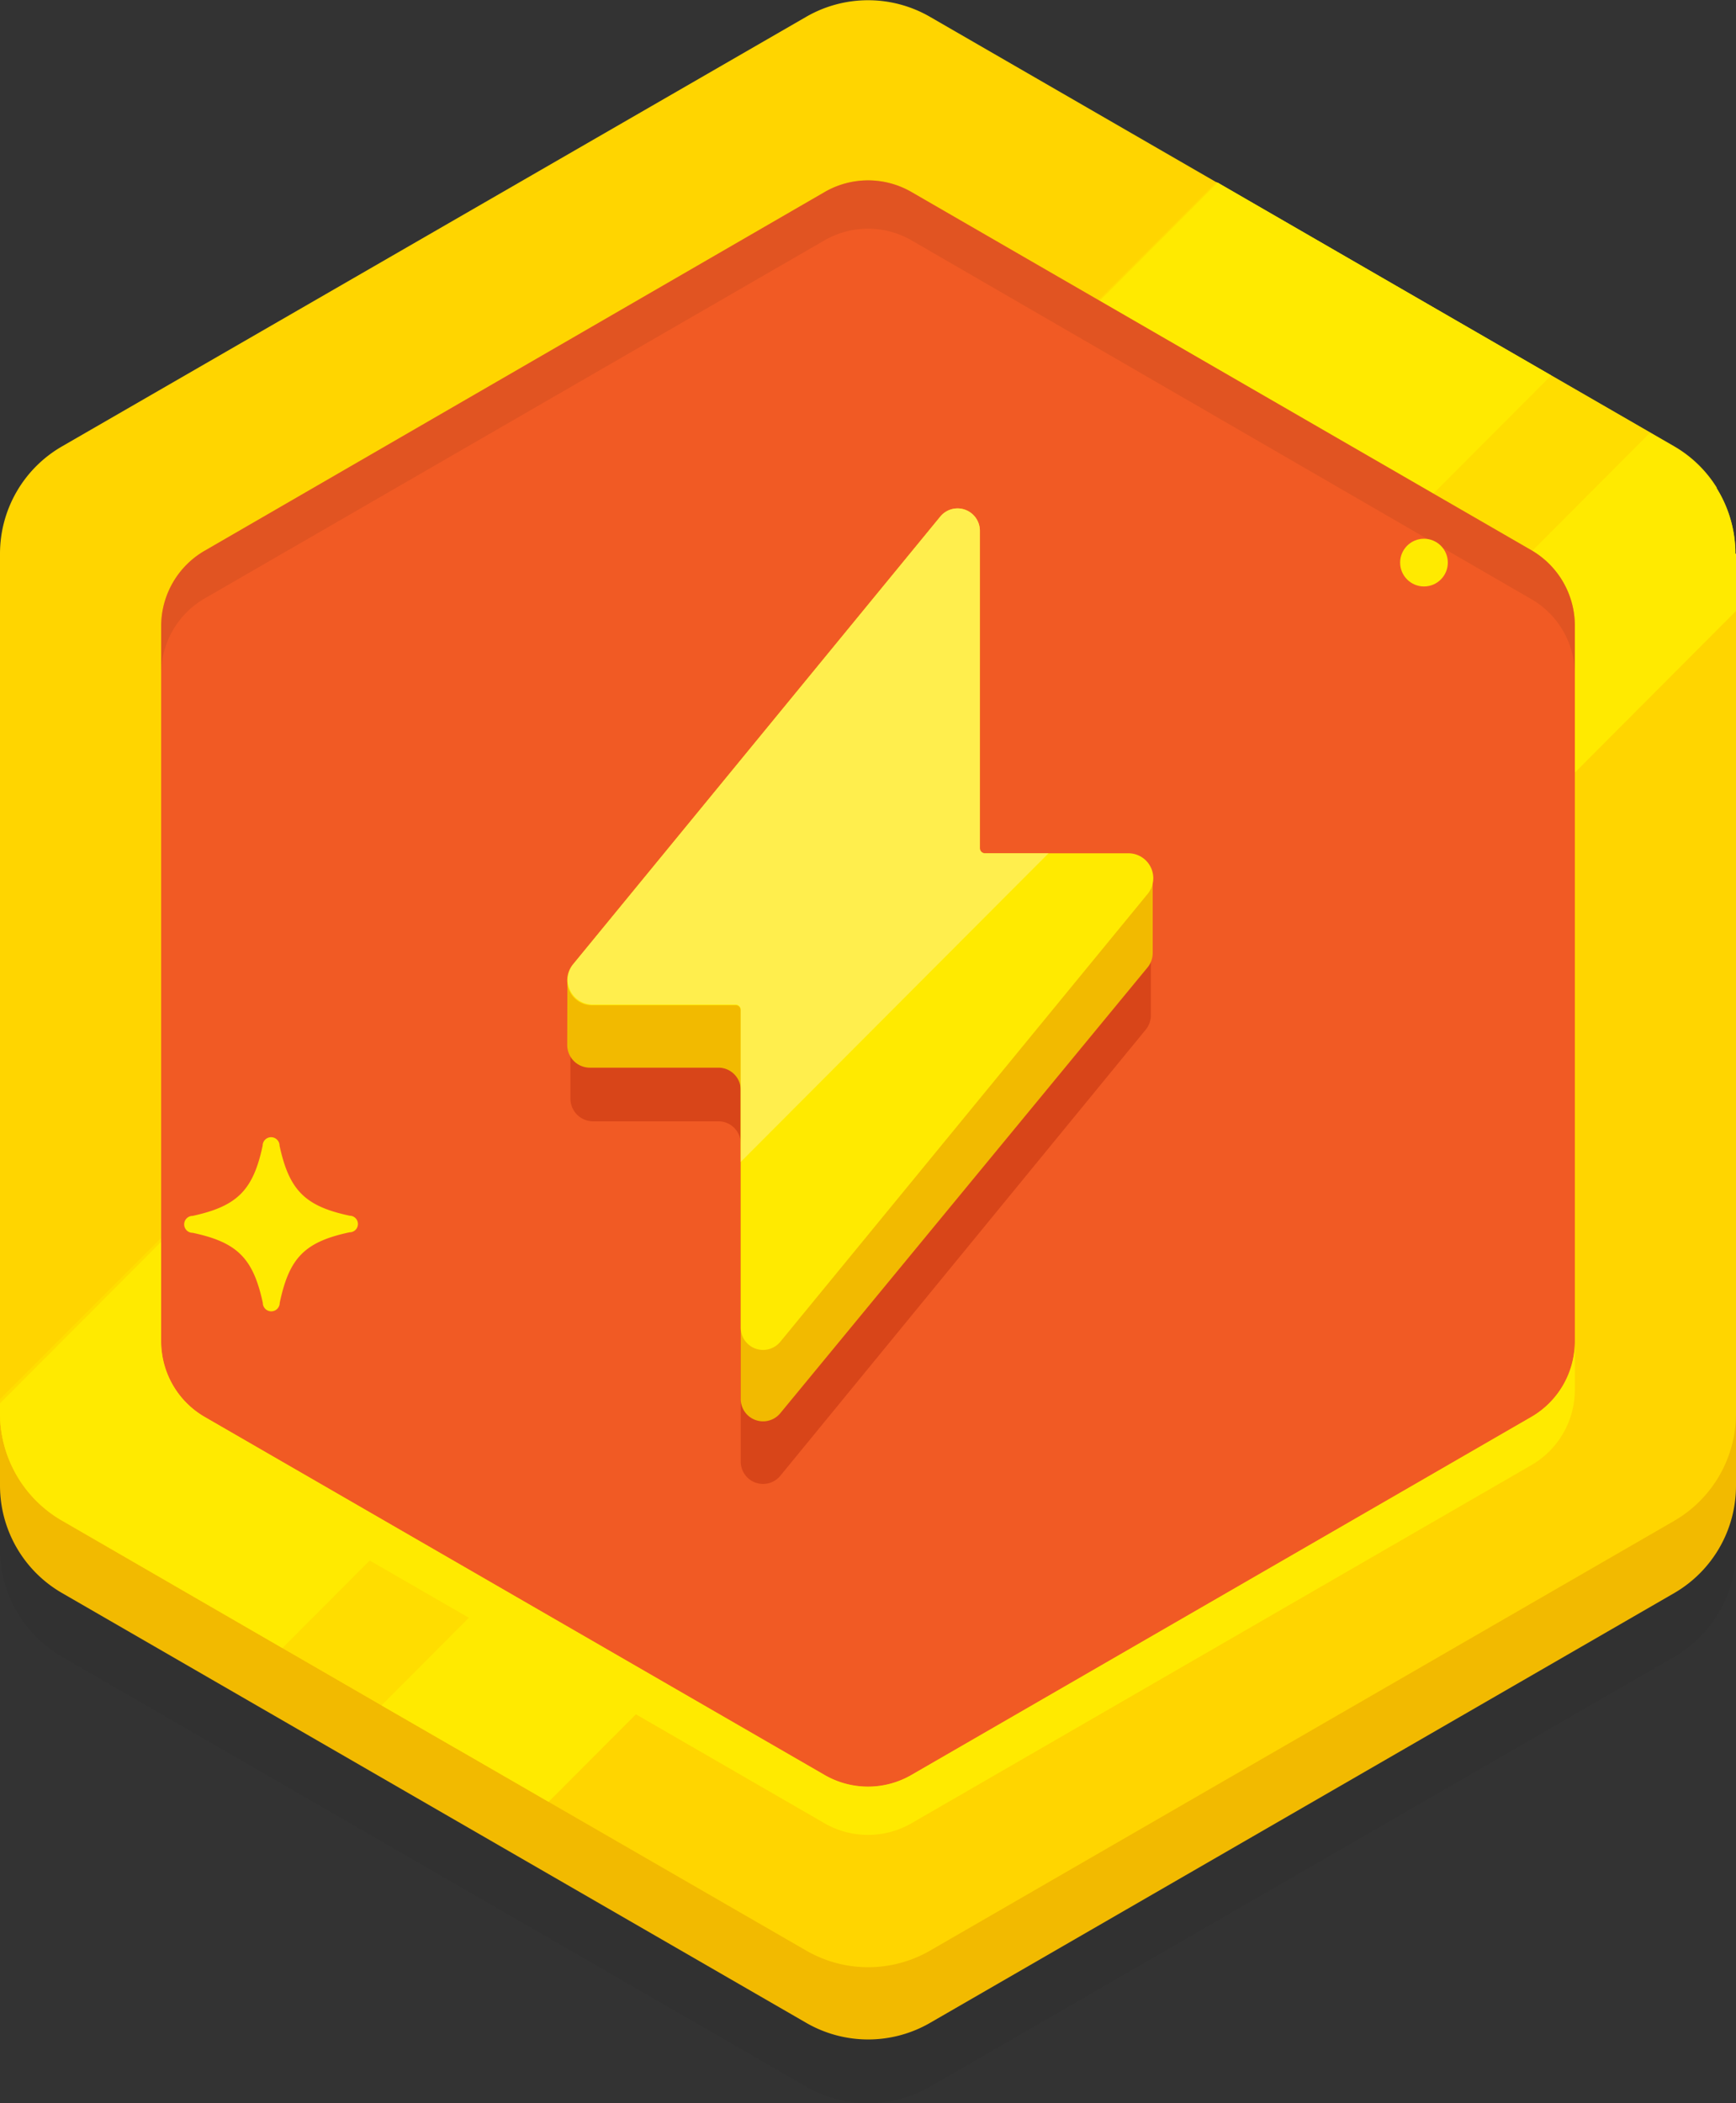 <svg xmlns="http://www.w3.org/2000/svg" viewBox="0 0 102.65 124.3"><rect x="0" y="0" width="102.65" height="124.3" fill="#333333" stroke="none"/><defs><style>.cls-1{isolation:isolate;}.cls-2{opacity:0.04;}.cls-2,.cls-8{mix-blend-mode:multiply;}.cls-3{fill:#f2ba00;}.cls-4{fill:#ffd500;}.cls-5{fill:#fd0;}.cls-6{fill:#ffea00;}.cls-7{fill:#f15a24;}.cls-8{opacity:0.07;}.cls-9{fill:#d84519;}.cls-10{fill:#ffee4d;}</style></defs><title>challenge_badgebadge</title><g class="cls-1"><g id="Layer_2" data-name="Layer 2"><g id="Layer_4" data-name="Layer 4"><path class="cls-2" d="M102.65,40.77v50.8A7.33,7.33,0,0,1,99,97.92l-44,25.4a7.32,7.32,0,0,1-7.33,0L27,111.39,3.67,97.92A7.33,7.33,0,0,1,0,91.57V40.77a7.33,7.33,0,0,1,3.67-6.35L47.66,9A7.32,7.32,0,0,1,55,9L71.93,18.8,99,34.42a7.36,7.36,0,0,1,3.67,6.35Z"/><path class="cls-3" d="M102.65,37V87.8A7.33,7.33,0,0,1,99,94.15l-44,25.4a7.32,7.32,0,0,1-7.33,0L27,107.62,3.67,94.15A7.33,7.33,0,0,1,0,87.8V37a7.33,7.33,0,0,1,3.67-6.35l44-25.4a7.32,7.32,0,0,1,7.33,0L71.93,15,99,30.66A7.36,7.36,0,0,1,102.65,37Z"/><path class="cls-4" d="M102.65,32.73v50.8A7.33,7.33,0,0,1,99,89.88l-44,25.4a7.32,7.32,0,0,1-7.33,0l-15.22-8.78L27,103.35l-4.44-2.56L16.7,97.4l-13-7.52A7.32,7.32,0,0,1,0,83.53V32.73a7.32,7.32,0,0,1,3.67-6.35L47.66,1A7.32,7.32,0,0,1,55,1l16.94,9.78,0,0h0l19.75,11.4,5.86,3.38,1.4.81a7.35,7.35,0,0,1,3.66,6.35Z"/><path class="cls-5" d="M101.52,28.83,27,103.35,3.67,89.88A7.33,7.33,0,0,1,0,83.53v-.84L71.93,10.76,99,26.38A7.19,7.19,0,0,1,101.52,28.83Z"/><path class="cls-6" d="M91.72,22.19,16.7,97.4l-13-7.52A7.32,7.32,0,0,1,0,83.53v-.59L72,10.79h0Z"/><path class="cls-6" d="M102.65,32.73v3.38L32.44,106.49,27,103.35l-4.44-2.56,75-75.21,1.4.81a7.35,7.35,0,0,1,3.66,6.35Z"/><path class="cls-3" d="M51.33,105.6a5.14,5.14,0,0,1-2.57-.69L12.1,83.74a5.15,5.15,0,0,1-2.57-4.45V37a5.15,5.15,0,0,1,2.57-4.45L48.76,11.35a5.13,5.13,0,0,1,5.14,0L90.55,32.52A5.15,5.15,0,0,1,93.12,37V79.29a5.15,5.15,0,0,1-2.57,4.45L53.89,104.91A5.14,5.14,0,0,1,51.33,105.6Z"/><path class="cls-7" d="M51.33,105.6a5.14,5.14,0,0,1-2.57-.69L12.1,83.74a5.15,5.15,0,0,1-2.57-4.45V37a5.15,5.15,0,0,1,2.57-4.45L48.76,11.35a5.13,5.13,0,0,1,5.14,0L90.55,32.52A5.15,5.15,0,0,1,93.12,37V79.29a5.15,5.15,0,0,1-2.57,4.45L53.89,104.91A5.14,5.14,0,0,1,51.33,105.6Z"/><path class="cls-8" d="M93.12,37v2.86a5.15,5.15,0,0,0-2.57-4.45L53.89,14.2a5.15,5.15,0,0,0-5.13,0L12.1,35.37a5.15,5.15,0,0,0-2.57,4.45V37a5.16,5.16,0,0,1,2.57-4.45L48.76,11.35a5.11,5.11,0,0,1,5.13,0L90.55,32.51A5.16,5.16,0,0,1,93.12,37Z"/><path class="cls-6" d="M93.12,79.29v2.86a5.14,5.14,0,0,1-2.57,4.44L53.89,107.76a5.15,5.15,0,0,1-5.13,0L12.1,86.59a5.14,5.14,0,0,1-2.57-4.44V79.29a5.16,5.16,0,0,0,2.57,4.45l36.66,21.16a5.12,5.12,0,0,0,5.13,0L90.55,83.74A5.16,5.16,0,0,0,93.12,79.29Z"/><path class="cls-9" d="M33.73,60.12,55.6,38.45a1.32,1.32,0,0,1,2.34.84v14a1.32,1.32,0,0,0,1.32,1.32h8.79V60a1.34,1.34,0,0,1-.3.85L46.14,87.22a1.32,1.32,0,0,1-2.34-.84V67.59a1.32,1.32,0,0,0-1.32-1.32H35.07a1.34,1.34,0,0,1-1.34-1.34Z"/><path class="cls-3" d="M33.55,58l22-23.29a1.32,1.32,0,0,1,2.34.84v15.1A1.32,1.32,0,0,0,59.26,52h8.9v4.32a1.34,1.34,0,0,1-.3.85L46.14,83.52a1.32,1.32,0,0,1-2.34-.84V64.42a1.32,1.32,0,0,0-1.32-1.32h-7.6a1.34,1.34,0,0,1-1.34-1.34Z"/><path class="cls-6" d="M67.87,52.82,46.14,79.3a1.32,1.32,0,0,1-2.34-.84V59.71a.3.3,0,0,0-.3-.3H35A1.47,1.47,0,0,1,33.88,57L55.6,30.53a1.32,1.32,0,0,1,2.34.84V50.13a.3.3,0,0,0,.3.3h8.49A1.47,1.47,0,0,1,67.87,52.82Z"/><path class="cls-10" d="M43.8,68.67v-9a.3.3,0,0,0-.3-.3H35A1.47,1.47,0,0,1,33.88,57L55.6,30.53a1.32,1.32,0,0,1,2.34.84V50.13a.3.3,0,0,0,.3.3H62Z"/><path class="cls-6" d="M20.67,72.83C18,73.4,17.1,74.35,16.54,77a.49.49,0,0,1-1,0c-.57-2.64-1.51-3.58-4.15-4.14a.49.49,0,0,1,0-1c2.63-.57,3.58-1.51,4.14-4.15a.49.49,0,0,1,1,0c.57,2.64,1.51,3.58,4.15,4.14A.49.49,0,0,1,20.67,72.83Z"/><circle class="cls-6" cx="84.2" cy="33.25" r="1.41"/></g></g></g></svg>